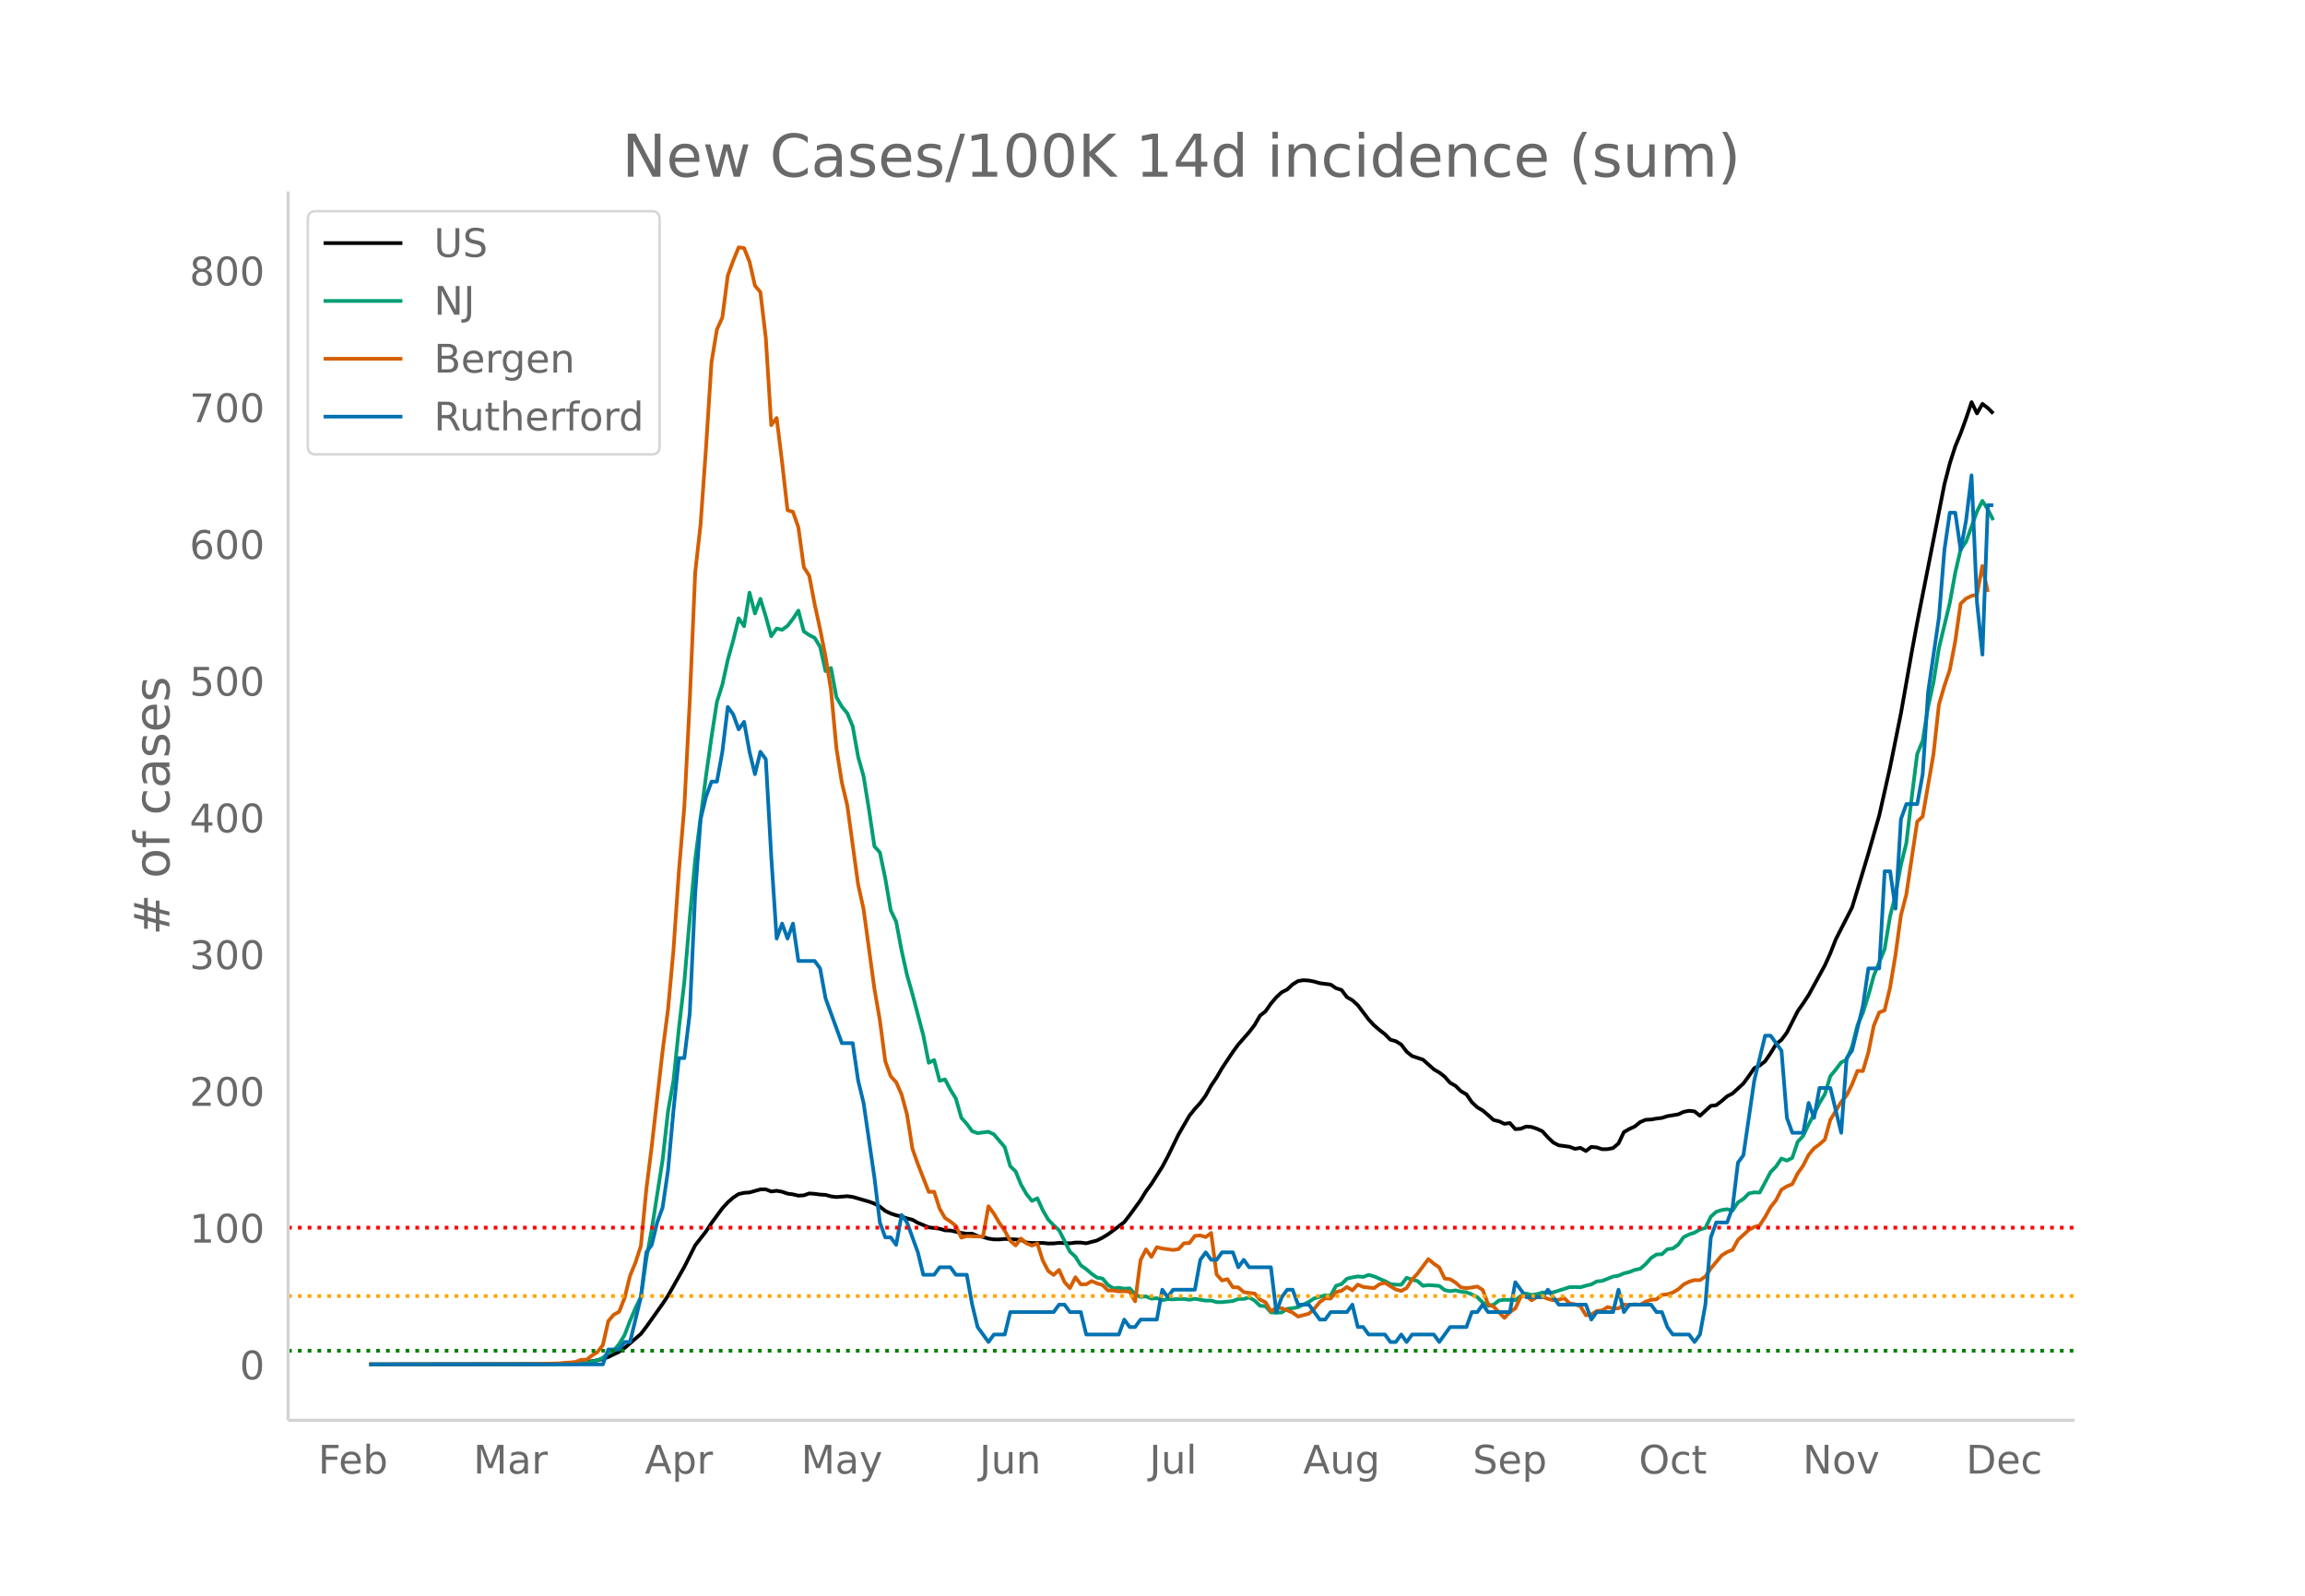 <svg height="864" viewBox="0 0 936 648" width="1248" xmlns="http://www.w3.org/2000/svg" xmlns:xlink="http://www.w3.org/1999/xlink"><defs><style>*{stroke-linecap:butt;stroke-linejoin:round}</style></defs><g id="figure_1"><path d="M0 648h936V0H0z" fill="#fff" id="patch_1"/><g id="axes_1"><path d="M117 576.72h725.4V77.76H117z" fill="none" id="patch_2"/><path clip-path="url(#p66bdff56e8)" d="M149.973 554.04l70.577-.107 8.822-.24 6.617-.45 4.41-.503 2.206-.371 2.206-.547 2.205-.78 4.411-2.144 2.206-1.518 6.616-5.729 2.206-2.873 6.617-9.334 2.205-3.32 6.617-11.679 4.41-8.766 4.412-5.658 2.205-3.375 4.411-5.99 2.206-2.406 2.205-1.945 2.206-1.447 2.206-.49 2.205-.154 4.411-1.231 2.206-.017 2.205.852 2.206-.277 2.205.39 2.206.76 2.205.3 2.206.532 2.205-.137 2.206-.771 2.205.16 2.206.303 2.206.12 2.205.615 2.206.27 4.41-.343 2.206.294 6.617 1.912 2.205.803 2.206 1.205 2.205 1.77 2.206 1.044 2.205.728 2.206.474 2.206.78 2.205.552 2.206 1.247 4.41 1.834 4.412.555 2.205.658 2.206.081 4.41.983 2.206.342 2.206-.04 2.205.945 2.206.375 2.206.686 2.205.31 2.206.026 2.205-.21 4.411.204 2.206.186 2.205 1.076 2.206.188 4.41-.026 2.206.22 2.206-.03 2.205-.222 4.412.183 2.205-.306 2.206.01 2.205.289 4.411-1.161 2.206-1.134 2.205-1.336 4.411-3.286 2.206-1.683 2.205-2.831 4.411-6.073 2.206-3.6 2.206-2.986 4.41-6.956 2.206-4.122 4.411-9.054 4.411-7.6 2.206-2.761 2.205-2.422 2.206-3.022 2.205-4.014 2.206-3.262 2.206-3.797 4.41-6.611 2.206-3.018 4.411-5.029 2.206-2.865 2.205-3.812 2.206-1.74 2.205-3.138 2.206-2.613 2.205-2.01 2.206-1.118 2.205-2.075 2.206-1.359 2.206-.347 2.205.144 2.206.438 2.205.634 4.411.562 2.206 1.47 2.205.706 2.206 2.912 2.205 1.283 2.206 1.998 4.41 5.804 2.206 2.372 2.206 1.91 2.206 1.687 2.205 2.245 2.206.602 2.205 1.361 2.206 2.908 2.205 1.765 4.411 1.46 4.411 3.935 2.206 1.283 2.205 1.705 2.206 2.477 2.205 1.246 2.206 2.17 2.206 1.268 2.205 3.188 2.206 2.075 2.205 1.304 2.206 1.856 2.205 2.003 2.206.514 2.205 1.039 2.206-.327 2.205 2.48 2.206-.15 2.205-.9 2.206.167 2.205.745 2.206 1.033 2.206 2.445 2.205 2.107 2.206 1.119 4.41.6 2.206.84 2.206-.396 2.205 1.272 2.206-1.674 2.205.225 2.206.72 2.205-.027 2.206-.437 2.205-1.86 2.206-4.626 2.206-1.26 2.205-1.022 2.206-1.778 2.205-.937 2.206-.114 2.205-.383 2.206-.26 2.205-.717 4.411-.73 2.206-1.021 2.205-.42 2.206.233 2.205 1.787 4.412-4.032 2.205-.273 2.206-1.694 2.205-1.909 2.206-1.144 4.41-4.047 2.206-3.01 2.206-3.213 2.205-1.082 2.206-1.742L719 427.67l2.206-3.66 2.205-1.753 2.206-2.983 4.411-8.697 2.206-3.15 2.205-3.365 6.617-12.09 2.205-4.904 2.206-5.626 6.616-12.963 4.411-14.542 2.206-7.346 4.411-15.45 4.411-19.627 4.411-21.881 4.411-25.011 2.206-11.942 11.027-56.001 2.206-8.544 2.206-6.862 2.205-5.337 2.206-6.062 2.205-6.564 2.206 4.555 2.205-3.87 2.206 1.707 2.205 2.199h0" fill="none" stroke="#000" stroke-linecap="round" stroke-width="1.5" id="line2d_1"/><path clip-path="url(#p66bdff56e8)" d="M149.973 554.04l77.193-.094 8.823-.219 2.205-.3 4.411-1.056 2.206-1 2.205-1.964 2.206-.925 2.205-2.713 2.206-3.657 2.205-5.783 2.206-5.17 2.205-4.49 2.206-15.429 2.205-12.06 4.412-28.213 2.205-19.818 2.206-12.323 2.205-21.25 2.206-18.88 2.205-25.988L282.305 349l4.41-34.066 2.206-15.598 2.206-14.342 2.205-6.977 2.206-10.077 2.205-7.903 2.206-8.983 2.206 3.226 2.205-13.63 2.206 8.46 2.205-5.952 2.206 7.22 2.205 7.978 2.206-3.126 2.205.5 2.206-1.594 2.205-2.857 2.206-3.339 2.205 8.465 2.206 1.476 2.205 1.15 2.206 3.65 2.206 9.829 2.205-1.263 2.206 11.872 2.205 3.826 2.206 2.663 2.205 5.34 2.206 12.378 2.205 7.858 2.206 13.635 2.205 14.873 2.206 2.426 2.205 10.603 2.206 12.929 2.205 4.607 2.206 11.69 2.206 9.947 2.205 7.778 4.411 16.754 2.206 11.141 2.205-1.125 2.206 8.44 2.205-.557 2.206 4.201 2.205 3.576 2.206 7.79 2.205 2.482 2.206 2.97 2.205.787 4.412-.562 2.205 1.075 4.411 5.176 2.206 7.703 2.205 2.169 2.206 5.395 2.205 3.82 2.206 2.757 2.205-1.075 2.206 4.87 2.205 3.782 2.206 2.332 2.205 1.963 4.412 8.74 2.205 2.02 2.206 3.507 2.205 1.569 2.206 1.9 2.205 1.538 2.206.363 2.205 2.607 2.206 1.369 2.205-.231 2.206.375 2.205-.125 2.206 2.45 2.205 1.038 2.206-.25 2.206.95 2.205-.206 2.206.825 2.205-.45 2.206.1 2.205-.15 2.206.019 2.205.294 2.206-.382 4.41.726 2.206-.02 2.206.645h2.206l4.41-.45 2.206-.838 2.206.013 2.205-.638 2.206 1.281 2.205 2.101 2.206.175 2.205 2.5 2.206.182 2.205-.162 2.206-1.426 2.205-.256 2.206-.438 4.411-2.175 2.206-1.407 4.41-1.238 2.206.119 2.206-4.001 2.205-.663 2.206-2.2 2.205-.526 2.206-.394 2.205.2 2.206-.825 2.205.613 4.412 1.913 2.205 1.194 2.206.244 2.205.05 2.206-2.826 2.205.75 2.206.57 2.205 1.925 2.206-.3 4.41.331 2.206 1.713 2.206.438 2.205-.32 2.206.538 2.206.207 2.205.887 2.206 1.113 2.205 2.182 2.206 1.326 2.205-.444 2.206-1.738 2.205-.232 2.206.007 2.205.15 2.206-1.738 2.205-.994 2.206.587 2.205-.331 2.206-.669 2.206.156 2.205-.237 6.617-2.082 2.205-.038 2.206.094 2.205-.663 2.206-.518 2.205-1.194 2.206-.238 4.41-1.738 2.206-.375 2.206-.932 2.206-.531 2.205-.875 2.206-.463 2.205-1.882 2.206-2.507 2.205-1.406 2.206-.125 2.205-2.026 2.206-.281 2.205-1.582 2.206-3.038 2.205-1.082 2.206-.744 2.205-1.269 2.206-.625 2.206-4.589 2.205-1.982 2.206-.712 2.205-.332 2.206.563 2.205-3.326 2.206-1.413 2.205-2.232 2.206-.437 2.205.08 4.411-8.314 2.206-2.244 2.205-3.264 2.206.85 2.206-1.125 2.205-6.533 2.206-2.363 2.205-4.67 2.206-4.12 2.205-4.551 2.206-3.62 2.205-7.29 2.206-2.682 2.205-2.926 2.206-1.1 2.205-5.251 2.206-8.765 2.205-5.002 2.206-6.977 2.206-8.083 4.41-10.79 2.206-13.317 2.206-8.746 2.205-12.135 2.206-8.884 2.205-18.692 2.206-17.474 2.205-5.32 2.206-13.742 2.205-10.071 2.206-13.88 4.411-18.33 2.206-12.222 2.205-9.521 2.206-3.113 4.41-12.248 2.206-4.363 2.206 3.444 2.205 4.37h0" fill="none" stroke="#009e73" stroke-linecap="round" stroke-width="1.5" id="line2d_2"/><path clip-path="url(#p66bdff56e8)" d="M149.973 554.04l63.96-.06 13.233-.357 2.206-.238 2.205-.12 2.206-.238 2.206-.834 2.205-.06 2.206-1.727 2.205-1.37 2.206-2.859 2.205-9.71 2.206-2.62 2.205-1.191 2.206-5.6 2.205-8.994 2.206-5.361 2.205-6.79 2.206-22.934 2.205-17.572 4.412-38.659 2.205-16.917 2.206-24.065 2.205-31.927 2.206-26.27 2.205-43.007 2.206-52.06 2.205-19.777 2.206-31.153 2.205-34.49 2.206-13.283 2.205-4.884 2.206-17.036 2.205-6.016 2.206-5.421 2.206.298 2.205 5.54 2.206 9.709 2.205 2.62 2.206 18.645 2.205 35.383 2.206-2.919 2.205 18.049 2.206 19.418 2.205.656 2.206 6.314 2.205 16.142 2.206 3.515 2.205 11.615 2.206 10.067 2.206 11.139 2.205 13.522 2.206 23.648 2.205 13.938 2.206 9.293 4.41 32.166 2.206 9.947 4.411 32.404 2.206 12.748 2.205 16.678 2.206 6.076 2.205 2.383 2.206 5.003 2.206 8.101 2.205 13.939 2.206 6.255 4.41 11.258 2.206-.06 2.206 6.85 2.205 3.812 2.206 1.43 2.205 1.787 2.206 4.765 2.205-.655 4.411.179 2.206-.06 2.206-12.21 2.205 2.977 2.206 3.753 2.205 3.217 2.206 4.05 2.205 1.906 2.206-2.8 2.205 1.967 2.206.893 2.205-.834 2.206 6.91 2.205 4.229 2.206 1.608 2.205-2.025 2.206 4.944 2.206 2.442 2.205-4.408 2.206 2.86h2.205l2.206-1.31 2.205.952 2.206.655 2.205 2.204h2.206l2.205.358 2.206-.06 2.205.179 2.206 3.931 2.205-16.738 2.206-4.348 2.206 3.038 2.205-3.932 2.206.536 4.41.596 2.206-.357 2.206-2.383 2.205-.06 2.206-2.918 2.205-.18 2.206.656 2.205-1.668 2.206 16.858 2.206 2.442 2.205-.536 2.206 3.276 2.205.06 2.206 1.906 2.205.357 2.206.238 2.205 2.502 2.206 1.013 2.205 3.693 2.206-1.43 2.205.179 2.206.834 2.205.953 2.206 1.608 4.411-1.191 2.206-2.025 2.205-2.68 2.206-1.55 2.205.12 2.206-2.621 2.205-.536 2.206-1.55 2.205 1.37 2.206-2.322 2.205.953 4.411.476 2.206-1.608 2.206-.536 4.41 2.68 2.206.596 2.206-1.191 2.205-3.455 2.206-2.383 4.41-5.897 2.206 1.847 2.206 1.548 2.205 4.528 2.206.238 2.205 1.37 2.206 1.966 2.206.297 2.205-.238 2.206-.417 2.205 1.37 2.206 5.838 2.205.953 4.411 4.586 2.206-2.323 2.205-1.548 2.206-4.706 2.205-.417 2.206 1.846 2.205-1.37 2.206-.119 2.206.894 2.205.595 2.206-.238 2.205-.655 2.206 2.144 2.205.358 2.206.834 2.205 3.633 2.206-.298 2.205-1.43 2.206-.238 2.205-1.37 2.206.596 2.205-.06 2.206-1.548 2.206.238 2.205-.357 2.206.238 2.205-1.31 2.206-.715 2.205-.239 2.206-1.787 2.205-.238 2.206-.715 2.205-1.31 2.206-1.966 2.205-1.132 2.206-.655 2.205.06 2.206-1.49 2.206-3.276 4.41-5.301 2.206-1.37 2.206-.894 2.205-4.05 4.411-4.05 2.206-1.192 2.205-.655 2.206-3.395 2.205-3.991 2.206-2.8 2.205-4.289 2.206-1.37 2.206-.893 2.205-4.349 2.206-3.157 2.205-4.348 2.206-2.68 2.205-1.609 2.206-1.966 2.205-7.982 4.411-7.267 2.206-2.62 2.205-4.468 2.206-5.54 2.205.06 2.206-7.446 2.206-10.9 2.205-5.421 2.206-.894 2.205-9.173 2.206-13.224 2.205-16.142 2.206-8.519 4.41-29.545 2.206-2.084 4.411-25.316 2.206-20.074 2.205-7.625 2.206-6.492 2.206-11.556 2.205-15.369 2.206-2.084 2.205-1.073 2.206-.476 2.205-11.675 2.206 10.543h0" fill="none" stroke="#d55e00" stroke-linecap="round" stroke-width="1.5" id="line2d_3"/><path clip-path="url(#p66bdff56e8)" d="M149.973 554.04h94.838l2.205-6.068h4.411l2.206-3.033h2.205l4.411-18.203 2.206-18.203 2.205-3.034 2.206-9.102 2.206-6.067 2.205-15.17 2.206-24.27 2.205-21.237h2.206l2.205-18.203 2.206-48.541 2.205-30.338 2.206-9.102 2.205-6.068h2.206l2.205-12.135 2.206-18.203 2.205 3.034 2.206 6.068 2.206-3.034 2.205 12.135 2.206 9.102 2.205-9.102 2.206 3.034 2.205 39.44 2.206 33.372 2.205-6.068 2.206 6.068 2.205-6.068 2.206 15.17h6.616l2.206 3.033 2.206 12.135 6.616 18.203h4.411l2.206 15.17 2.205 9.101 4.411 30.338 2.206 18.203 2.205 6.068h2.206l2.205 3.034 2.206-12.136 2.206 3.034 4.41 12.136 2.206 9.101h4.411l2.206-3.034h4.41l2.206 3.034h4.411l2.206 12.135 2.205 9.102 4.412 6.068 2.205-3.034h4.411l2.206-9.102h17.644l2.205-3.034h2.206l2.206 3.034h4.41l2.206 9.102h13.233l2.206-6.068 2.205 3.034h2.206l2.205-3.034h6.617l2.206-12.135 2.205 3.034 2.206-3.034h8.822l2.205-12.136 2.206-3.033 2.205 3.033h2.206l2.206-3.033h4.41l2.206 6.067 2.206-3.034 2.205 3.034h8.822l2.206 18.203 2.205-6.067 2.206-3.034h2.205l2.206 6.067h4.411l4.411 6.068h2.206l2.205-3.034h6.617l2.205-3.034 2.206 9.102h2.205l2.206 3.034h6.617l2.205 3.034h2.206l2.205-3.034 2.206 3.034 2.205-3.034h8.822l2.206 3.034 4.41-6.068h6.618l2.205-6.068h2.206l2.205-3.034 2.206 3.034h8.822l2.205-12.135 4.411 6.068h6.617l2.206-3.034 4.41 6.067h11.028l2.206 6.068 2.205-3.034h6.617l2.205-9.101 2.206 9.101 2.206-3.034h8.822l2.205 3.034h2.206l2.205 6.068 2.206 3.034h6.616l2.206 3.034 2.205-3.034 2.206-12.136 2.206-27.304 2.205-6.068h4.411l2.206-6.067 2.205-18.203 2.206-3.034 4.41-30.338 4.412-18.203H719l4.411 6.067 2.206 27.305 2.206 6.067h4.41l2.206-12.135 2.206 6.068 2.205-12.136h4.411l4.411 18.203 2.206-30.338 2.205-3.034 4.411-18.203 2.206-15.169h4.411l2.206-39.44h2.205l2.206 15.17 2.205-36.406 2.206-6.068h4.41l2.206-12.135 2.206-33.372 4.41-30.339 2.206-27.304 2.206-15.17h2.206l2.205 15.17 2.206-12.136 2.205-18.202 2.206 51.575 2.205 21.236 2.206-60.676h2.205" fill="none" stroke="#0072b2" stroke-linecap="round" stroke-width="1.5" id="line2d_4"/><path clip-path="url(#p66bdff56e8)" d="M117 548.487h725.4" fill="none" stroke="green" stroke-dasharray="1.5,2.475" stroke-width="1.5" id="line2d_5"/><path clip-path="url(#p66bdff56e8)" d="M117 526.276h725.4" fill="none" stroke="orange" stroke-dasharray="1.5,2.475" stroke-width="1.5" id="line2d_6"/><path clip-path="url(#p66bdff56e8)" d="M117 498.512h725.4" fill="none" stroke="red" stroke-dasharray="1.5,2.475" stroke-width="1.5" id="line2d_7"/><path d="M117 576.72V77.76" fill="none" stroke="#d3d3d3" stroke-linecap="square" stroke-width="1.25" id="patch_3"/><path d="M117 576.72h725.4" fill="none" stroke="#d3d3d3" stroke-linecap="square" stroke-width="1.25" id="patch_4"/><g id="matplotlib.axis_1"><g id="xtick_1"><g transform="matrix(.16 0 0 -.16 129.194 598.378)" fill="#696969" id="text_1"><defs><path d="M9.813 72.906h41.89v-8.312H19.672V43.109h28.906v-8.297H19.672V0h-9.86z" id="DejaVuSans-70"/><path d="M56.203 29.594v-4.39H14.891q.593-9.282 5.593-14.142 5-4.859 13.938-4.859 5.172 0 10.031 1.266 4.86 1.265 9.656 3.812v-8.5Q49.266.734 44.187-.344 39.11-1.422 33.892-1.422q-13.094 0-20.735 7.61-7.64 7.625-7.64 20.625 0 13.421 7.25 21.296Q20.016 56 32.328 56q11.031 0 17.453-7.11 6.422-7.093 6.422-19.296zm-8.984 2.64q-.094 7.36-4.125 11.75-4.032 4.407-10.672 4.407-7.516 0-12.031-4.25-4.516-4.25-5.203-11.97z" id="DejaVuSans-101"/><path d="M48.688 27.297q0 9.906-4.079 15.547-4.078 5.64-11.203 5.64-7.14 0-11.218-5.64-4.079-5.64-4.079-15.547 0-9.906 4.078-15.547 4.079-5.64 11.22-5.64 7.124 0 11.202 5.64t4.078 15.547zM18.108 46.39q2.844 4.875 7.157 7.234Q29.594 56 35.594 56q9.968 0 16.187-7.906 6.235-7.907 6.235-20.797T51.78 6.484q-6.218-7.906-16.187-7.906-6 0-10.328 2.375-4.313 2.375-7.157 7.25V0H9.08v75.984h9.03z" id="DejaVuSans-98"/></defs><use xlink:href="#DejaVuSans-70"/><use x="52.02" xlink:href="#DejaVuSans-101"/><use x="113.543" xlink:href="#DejaVuSans-98"/></g></g><g id="xtick_2"><g transform="matrix(.16 0 0 -.16 192.223 598.378)" fill="#696969" id="text_2"><defs><path d="M9.813 72.906h14.703l18.593-49.61 18.703 49.61h14.704V0H66.89v64.016l-18.797-50h-9.907l-18.796 50V0H9.813z" id="DejaVuSans-77"/><path d="M34.281 27.484q-10.89 0-15.093-2.484-4.204-2.484-4.204-8.5 0-4.781 3.157-7.594 3.156-2.797 8.562-2.797 7.485 0 12 5.297 4.516 5.297 4.516 14.078v2zm17.922 3.72V0H43.22v8.297Q40.14 3.328 35.547.953q-4.594-2.375-11.234-2.375-8.391 0-13.36 4.719Q6 8.016 6 15.922q0 9.219 6.172 13.906 6.187 4.688 18.437 4.688h12.61v.89q0 6.203-4.078 9.594-4.078 3.39-11.453 3.39-4.688 0-9.141-1.124-4.438-1.125-8.531-3.375v8.312q4.921 1.906 9.562 2.844 4.64.953 9.031.953 11.875 0 17.735-6.156 5.86-6.14 5.86-18.64z" id="DejaVuSans-97"/><path d="M41.11 46.297q-1.516.875-3.297 1.281Q36.03 48 33.89 48q-7.625 0-11.703-4.953-4.079-4.953-4.079-14.234V0H9.08v54.688h9.03v-8.5q2.844 4.984 7.375 7.39Q30.031 56 36.531 56q.922 0 2.047-.125 1.125-.11 2.484-.36z" id="DejaVuSans-114"/></defs><use xlink:href="#DejaVuSans-77"/><use x="86.279" xlink:href="#DejaVuSans-97"/><use x="147.559" xlink:href="#DejaVuSans-114"/></g></g><g id="xtick_3"><g transform="matrix(.16 0 0 -.16 261.848 598.378)" fill="#696969" id="text_3"><defs><path d="M34.188 63.188L20.797 26.906h26.812zm-5.579 9.718h11.188L67.578 0h-10.25l-6.64 18.703h-32.86L11.188 0H.78z" id="DejaVuSans-65"/><path d="M18.11 8.203v-29H9.077v75.484h9.031v-8.296q2.844 4.875 7.157 7.234Q29.594 56 35.594 56q9.968 0 16.187-7.906 6.235-7.907 6.235-20.797T51.78 6.484q-6.218-7.906-16.187-7.906-6 0-10.328 2.375-4.313 2.375-7.157 7.25zm30.578 19.094q0 9.906-4.079 15.547-4.078 5.64-11.203 5.64-7.14 0-11.218-5.64-4.079-5.64-4.079-15.547 0-9.906 4.078-15.547 4.079-5.64 11.22-5.64 7.124 0 11.202 5.64t4.078 15.547z" id="DejaVuSans-112"/></defs><use xlink:href="#DejaVuSans-65"/><use x="68.408" xlink:href="#DejaVuSans-112"/><use x="131.885" xlink:href="#DejaVuSans-114"/></g></g><g id="xtick_4"><g transform="matrix(.16 0 0 -.16 325.314 598.378)" fill="#696969" id="text_4"><defs><path d="M32.172-5.078q-3.797-9.766-7.422-12.735-3.61-2.984-9.656-2.984H7.906v7.516h5.282q3.703 0 5.75 1.765Q21-9.766 23.483-3.219l1.61 4.094-22.11 53.813H12.5l17.094-42.766 17.093 42.766h9.516z" id="DejaVuSans-121"/></defs><use xlink:href="#DejaVuSans-77"/><use x="86.279" xlink:href="#DejaVuSans-97"/><use x="147.559" xlink:href="#DejaVuSans-121"/></g></g><g id="xtick_5"><g transform="matrix(.16 0 0 -.16 397.726 598.378)" fill="#696969" id="text_5"><defs><path d="M9.813 72.906h9.859V5.078q0-13.187-5-19.14-5-5.954-16.094-5.954h-3.75v8.297h3.078q6.531 0 9.219 3.672Q9.813-4.39 9.813 5.078z" id="DejaVuSans-74"/><path d="M8.5 21.578v33.11h8.984V21.922q0-7.766 3.016-11.656 3.031-3.875 9.094-3.875 7.265 0 11.484 4.64 4.234 4.64 4.234 12.656v31h8.985V0h-8.984v8.406Q42.047 3.422 37.718 1q-4.313-2.422-10.032-2.422-9.421 0-14.312 5.86Q8.5 10.296 8.5 21.578zM31.11 56z" id="DejaVuSans-117"/><path d="M54.89 33.016V0h-8.984v32.719q0 7.765-3.031 11.61-3.031 3.858-9.078 3.858-7.281 0-11.484-4.64-4.204-4.625-4.204-12.64V0H9.08v54.688h9.03v-8.5q3.235 4.937 7.594 7.374Q30.078 56 35.797 56q9.422 0 14.25-5.828 4.844-5.828 4.844-17.156z" id="DejaVuSans-110"/></defs><use xlink:href="#DejaVuSans-74"/><use x="29.492" xlink:href="#DejaVuSans-117"/><use x="92.871" xlink:href="#DejaVuSans-110"/></g></g><g id="xtick_6"><g transform="matrix(.16 0 0 -.16 466.74 598.378)" fill="#696969" id="text_6"><defs><path d="M9.422 75.984h8.984V0H9.422z" id="DejaVuSans-108"/></defs><use xlink:href="#DejaVuSans-74"/><use x="29.492" xlink:href="#DejaVuSans-117"/><use x="92.871" xlink:href="#DejaVuSans-108"/></g></g><g id="xtick_7"><g transform="matrix(.16 0 0 -.16 529.142 598.378)" fill="#696969" id="text_7"><defs><path d="M45.406 27.984q0 9.766-4.031 15.125-4.016 5.375-11.297 5.375-7.219 0-11.25-5.375-4.031-5.359-4.031-15.125 0-9.718 4.031-15.093t11.25-5.375q7.281 0 11.297 5.375 4.031 5.375 4.031 15.093zm8.985-21.203q0-13.953-6.203-20.765Q42-20.797 29.203-20.797q-4.734 0-8.937.703-4.203.703-8.157 2.172v8.735q3.954-2.141 7.813-3.157 3.86-1.031 7.86-1.031 8.843 0 13.234 4.61 4.39 4.609 4.39 13.937v4.453q-2.781-4.844-7.125-7.234Q33.938 0 27.875 0 17.828 0 11.672 7.656q-6.156 7.672-6.156 20.328 0 12.688 6.156 20.344Q17.828 56 27.875 56q6.063 0 10.406-2.39 4.344-2.391 7.125-7.22v8.297h8.985z" id="DejaVuSans-103"/></defs><use xlink:href="#DejaVuSans-65"/><use x="68.408" xlink:href="#DejaVuSans-117"/><use x="131.787" xlink:href="#DejaVuSans-103"/></g></g><g id="xtick_8"><g transform="matrix(.16 0 0 -.16 598.055 598.378)" fill="#696969" id="text_8"><defs><path d="M53.516 70.516V60.89q-5.61 2.687-10.594 4-4.984 1.328-9.625 1.328-8.047 0-12.422-3.125t-4.375-8.89q0-4.845 2.906-7.313 2.907-2.453 11.016-3.97l5.953-1.218q11.031-2.11 16.281-7.406 5.25-5.297 5.25-14.172 0-10.61-7.11-16.078-7.093-5.469-20.812-5.469-5.172 0-11.015 1.172Q13.14.922 6.89 3.219v10.156q6-3.36 11.765-5.078 5.766-1.703 11.328-1.703 8.438 0 13.032 3.312 4.593 3.328 4.593 9.485 0 5.359-3.297 8.39-3.296 3.032-10.812 4.547L27.484 33.5q-11.03 2.188-15.968 6.875-4.922 4.688-4.922 13.047 0 9.672 6.812 15.234 6.813 5.563 18.766 5.563 5.14 0 10.453-.938 5.328-.922 10.89-2.765z" id="DejaVuSans-83"/></defs><use xlink:href="#DejaVuSans-83"/><use x="63.477" xlink:href="#DejaVuSans-101"/><use x="125" xlink:href="#DejaVuSans-112"/></g></g><g id="xtick_9"><g transform="matrix(.16 0 0 -.16 665.468 598.378)" fill="#696969" id="text_9"><defs><path d="M39.406 66.219q-10.75 0-17.078-8.016-6.312-8-6.312-21.828 0-13.766 6.312-21.781 6.328-8 17.078-8 10.735 0 17.016 8 6.281 8.015 6.281 21.781 0 13.828-6.281 21.828-6.281 8.016-17.016 8.016zm0 8q15.328 0 24.5-10.281 9.188-10.282 9.188-27.563 0-17.234-9.188-27.516-9.172-10.28-24.5-10.28-15.375 0-24.593 10.25-9.204 10.265-9.204 27.546t9.204 27.563q9.218 10.28 24.593 10.28z" id="DejaVuSans-79"/><path d="M48.781 52.594v-8.407q-3.812 2.11-7.64 3.157-3.828 1.047-7.735 1.047-8.75 0-13.593-5.547-4.829-5.532-4.829-15.547 0-10.016 4.829-15.563 4.843-5.53 13.593-5.53 3.907 0 7.735 1.046 3.828 1.047 7.64 3.156V2.094Q45.016.344 40.984-.531q-4.015-.89-8.562-.89-12.36 0-19.64 7.765-7.266 7.765-7.266 20.953 0 13.375 7.343 21.031Q20.22 56 33.016 56q4.14 0 8.093-.86 3.953-.843 7.672-2.546z" id="DejaVuSans-99"/><path d="M18.313 70.219V54.688h18.5v-6.985h-18.5V18.016q0-6.688 1.828-8.594 1.828-1.906 7.453-1.906h9.218V0h-9.218q-10.407 0-14.36 3.875-3.953 3.89-3.953 14.14v29.688H2.687v6.984h6.594V70.22z" id="DejaVuSans-116"/></defs><use xlink:href="#DejaVuSans-79"/><use x="78.711" xlink:href="#DejaVuSans-99"/><use x="133.691" xlink:href="#DejaVuSans-116"/></g></g><g id="xtick_10"><g transform="matrix(.16 0 0 -.16 732.057 598.378)" fill="#696969" id="text_10"><defs><path d="M9.813 72.906h13.28l32.329-60.984v60.984h9.562V0h-13.28L19.39 60.984V0H9.813z" id="DejaVuSans-78"/><path d="M30.61 48.39q-7.22 0-11.422-5.64-4.204-5.64-4.204-15.453 0-9.813 4.172-15.453 4.188-5.64 11.453-5.64 7.188 0 11.375 5.655 4.203 5.672 4.203 15.438 0 9.719-4.203 15.406-4.187 5.688-11.375 5.688zm0 7.61q11.718 0 18.406-7.625 6.703-7.61 6.703-21.078 0-13.422-6.703-21.078-6.688-7.64-18.407-7.64-11.765 0-18.437 7.64-6.656 7.656-6.656 21.078 0 13.469 6.656 21.078Q18.844 56 30.609 56z" id="DejaVuSans-111"/><path d="M2.984 54.688H12.5L29.594 8.797l17.093 45.89h9.516L35.687 0H23.485z" id="DejaVuSans-118"/></defs><use xlink:href="#DejaVuSans-78"/><use x="74.805" xlink:href="#DejaVuSans-111"/><use x="135.986" xlink:href="#DejaVuSans-118"/></g></g><g id="xtick_11"><g transform="matrix(.16 0 0 -.16 798.357 598.378)" fill="#696969" id="text_11"><defs><path d="M19.672 64.797V8.109h11.922q15.093 0 22.093 6.829 7 6.843 7 21.593 0 14.64-7 21.453-7 6.813-22.093 6.813zm-9.86 8.11h20.266q21.188 0 31.094-8.813 9.922-8.813 9.922-27.563 0-18.86-9.969-27.703Q51.172 0 30.078 0H9.813z" id="DejaVuSans-68"/></defs><use xlink:href="#DejaVuSans-68"/><use x="77.002" xlink:href="#DejaVuSans-101"/><use x="138.525" xlink:href="#DejaVuSans-99"/></g></g></g><g id="matplotlib.axis_2"><g id="ytick_1"><g transform="matrix(.16 0 0 -.16 97.32 560.119)" fill="#696969" id="text_12"><defs><path d="M31.781 66.406q-7.61 0-11.453-7.5Q16.5 51.422 16.5 36.375q0-14.984 3.828-22.484 3.844-7.5 11.453-7.5 7.672 0 11.5 7.5 3.844 7.5 3.844 22.484 0 15.047-3.844 22.531-3.828 7.5-11.5 7.5zm0 7.813q12.266 0 18.735-9.703 6.468-9.688 6.468-28.141 0-18.406-6.468-28.11-6.47-9.687-18.735-9.687-12.25 0-18.718 9.688-6.47 9.703-6.47 28.109 0 18.453 6.47 28.14Q19.53 74.22 31.78 74.22z" id="DejaVuSans-48"/></defs><use xlink:href="#DejaVuSans-48"/></g></g><g id="ytick_2"><g transform="matrix(.16 0 0 -.16 76.96 504.59)" fill="#696969" id="text_13"><defs><path d="M12.406 8.297h16.11v55.625l-17.532-3.516v8.985l17.438 3.515h9.86V8.296H54.39V0H12.406z" id="DejaVuSans-49"/></defs><use xlink:href="#DejaVuSans-49"/><use x="63.623" xlink:href="#DejaVuSans-48"/><use x="127.246" xlink:href="#DejaVuSans-48"/></g></g><g id="ytick_3"><g transform="matrix(.16 0 0 -.16 76.96 449.062)" fill="#696969" id="text_14"><defs><path d="M19.188 8.297h34.421V0H7.33v8.297q5.609 5.812 15.296 15.594 9.703 9.797 12.188 12.64 4.734 5.313 6.609 9 1.89 3.688 1.89 7.25 0 5.813-4.078 9.469-4.078 3.672-10.625 3.672-4.64 0-9.797-1.61-5.14-1.609-11-4.89v9.969Q13.767 71.78 18.938 73q5.188 1.219 9.485 1.219 11.328 0 18.062-5.672 6.735-5.656 6.735-15.125 0-4.5-1.688-8.531-1.672-4.016-6.125-9.485-1.218-1.422-7.765-8.187-6.532-6.766-18.453-18.922z" id="DejaVuSans-50"/></defs><use xlink:href="#DejaVuSans-50"/><use x="63.623" xlink:href="#DejaVuSans-48"/><use x="127.246" xlink:href="#DejaVuSans-48"/></g></g><g id="ytick_4"><g transform="matrix(.16 0 0 -.16 76.96 393.534)" fill="#696969" id="text_15"><defs><path d="M40.578 39.313Q47.656 37.797 51.625 33q3.984-4.781 3.984-11.813 0-10.78-7.422-16.703-7.421-5.906-21.093-5.906-4.578 0-9.438.906-4.86.907-10.031 2.72v9.515q4.094-2.39 8.969-3.61 4.89-1.218 10.218-1.218 9.266 0 14.125 3.656 4.86 3.656 4.86 10.64 0 6.454-4.516 10.079-4.515 3.64-12.562 3.64h-8.5v8.11h8.89q7.266 0 11.125 2.906 3.86 2.906 3.86 8.375 0 5.61-3.985 8.61-3.968 3.015-11.39 3.015-4.063 0-8.703-.89-4.641-.876-10.203-2.72v8.782q5.624 1.562 10.53 2.344 4.907.78 9.25.78 11.235 0 17.766-5.109 6.547-5.093 6.547-13.78 0-6.063-3.468-10.235-3.47-4.172-9.86-5.782z" id="DejaVuSans-51"/></defs><use xlink:href="#DejaVuSans-51"/><use x="63.623" xlink:href="#DejaVuSans-48"/><use x="127.246" xlink:href="#DejaVuSans-48"/></g></g><g id="ytick_5"><g transform="matrix(.16 0 0 -.16 76.96 338.006)" fill="#696969" id="text_16"><defs><path d="M37.797 64.313L12.89 25.39h24.906zm-2.594 8.593H47.61V25.391h10.407v-8.203H47.609V0h-9.812v17.188H4.89v9.515z" id="DejaVuSans-52"/></defs><use xlink:href="#DejaVuSans-52"/><use x="63.623" xlink:href="#DejaVuSans-48"/><use x="127.246" xlink:href="#DejaVuSans-48"/></g></g><g id="ytick_6"><g transform="matrix(.16 0 0 -.16 76.96 282.478)" fill="#696969" id="text_17"><defs><path d="M10.797 72.906h38.719v-8.312H19.828v-17.86q2.14.735 4.281 1.094 2.157.36 4.313.36 12.203 0 19.328-6.688 7.14-6.688 7.14-18.11 0-11.765-7.328-18.296-7.328-6.516-20.656-6.516-4.593 0-9.36.781-4.75.782-9.827 2.344v9.922q4.39-2.39 9.078-3.563 4.687-1.171 9.906-1.171 8.453 0 13.375 4.437 4.938 4.438 4.938 12.063 0 7.609-4.938 12.047-4.922 4.453-13.375 4.453-3.953 0-7.89-.875-3.922-.875-8.016-2.735z" id="DejaVuSans-53"/></defs><use xlink:href="#DejaVuSans-53"/><use x="63.623" xlink:href="#DejaVuSans-48"/><use x="127.246" xlink:href="#DejaVuSans-48"/></g></g><g id="ytick_7"><g transform="matrix(.16 0 0 -.16 76.96 226.95)" fill="#696969" id="text_18"><defs><path d="M33.016 40.375q-6.641 0-10.532-4.547-3.875-4.531-3.875-12.437 0-7.86 3.875-12.438 3.891-4.562 10.532-4.562 6.64 0 10.515 4.562 3.875 4.578 3.875 12.438 0 7.906-3.875 12.437-3.875 4.547-10.515 4.547zm19.578 30.922v-8.984q-3.719 1.75-7.5 2.671-3.782.938-7.5.938-9.766 0-14.922-6.594-5.14-6.594-5.875-19.922 2.875 4.25 7.219 6.516 4.359 2.266 9.578 2.266 10.984 0 17.36-6.672 6.374-6.657 6.374-18.125 0-11.235-6.64-18.032-6.641-6.78-17.672-6.78-12.657 0-19.344 9.687-6.688 9.703-6.688 28.109 0 17.281 8.204 27.563 8.203 10.28 22.015 10.28 3.719 0 7.5-.734t7.89-2.187z" id="DejaVuSans-54"/></defs><use xlink:href="#DejaVuSans-54"/><use x="63.623" xlink:href="#DejaVuSans-48"/><use x="127.246" xlink:href="#DejaVuSans-48"/></g></g><g id="ytick_8"><g transform="matrix(.16 0 0 -.16 76.96 171.422)" fill="#696969" id="text_19"><defs><path d="M8.203 72.906h46.875v-4.203L28.61 0H18.312L43.22 64.594H8.203z" id="DejaVuSans-55"/></defs><use xlink:href="#DejaVuSans-55"/><use x="63.623" xlink:href="#DejaVuSans-48"/><use x="127.246" xlink:href="#DejaVuSans-48"/></g></g><g id="ytick_9"><g transform="matrix(.16 0 0 -.16 76.96 115.894)" fill="#696969" id="text_20"><defs><path d="M31.781 34.625q-7.031 0-11.062-3.766-4.016-3.765-4.016-10.343 0-6.594 4.016-10.36Q24.75 6.391 31.78 6.391q7.032 0 11.078 3.78 4.063 3.798 4.063 10.345 0 6.578-4.031 10.343-4.016 3.766-11.11 3.766zm-9.86 4.188q-6.343 1.562-9.89 5.906Q8.5 49.079 8.5 55.329q0 8.733 6.219 13.812 6.234 5.078 17.062 5.078 10.89 0 17.094-5.078 6.203-5.079 6.203-13.813 0-6.25-3.547-10.61-3.531-4.343-9.828-5.906 7.125-1.656 11.094-6.5 3.984-4.828 3.984-11.796 0-10.61-6.468-16.282-6.47-5.656-18.532-5.656-12.047 0-18.531 5.656-6.469 5.672-6.469 16.282 0 6.968 4 11.797 4.016 4.843 11.14 6.5zM18.314 54.39q0-5.657 3.53-8.828 3.548-3.172 9.938-3.172 6.36 0 9.938 3.172 3.593 3.171 3.593 8.828 0 5.672-3.593 8.843-3.578 3.172-9.938 3.172-6.39 0-9.937-3.172-3.532-3.172-3.532-8.843z" id="DejaVuSans-56"/></defs><use xlink:href="#DejaVuSans-56"/><use x="63.623" xlink:href="#DejaVuSans-48"/><use x="127.246" xlink:href="#DejaVuSans-48"/></g></g><g transform="matrix(0 -.2 -.2 0 68.8 379.813)" fill="#696969" id="text_21"><defs><path d="M51.125 44H36.922l-4.11-16.313h14.313zm-7.328 27.781l-5.078-20.265h14.265L58.11 71.78h7.813L60.89 51.516h15.234V44h-17.14l-4-16.313h15.53V20.22H53.079L48 0h-7.813l5.032 20.219H30.906L25.875 0h-7.86l5.079 20.219H7.719v7.468h17.187L29 44H13.281v7.516h17.625l4.985 20.265z" id="DejaVuSans-35"/><path d="M37.11 75.984V68.5h-8.594q-4.828 0-6.72-1.953-1.874-1.953-1.874-7.031v-4.828h14.797v-6.985H19.922V0H10.89v47.703H2.297v6.984h8.594V58.5q0 9.125 4.25 13.297 4.25 4.187 13.468 4.187z" id="DejaVuSans-102"/><path d="M44.281 53.078v-8.5q-3.797 1.953-7.906 2.922-4.094.984-8.5.984-6.688 0-10.031-2.047-3.344-2.046-3.344-6.156 0-3.125 2.39-4.906 2.391-1.781 9.626-3.39l3.078-.688q9.562-2.047 13.593-5.781 4.032-3.735 4.032-10.422 0-7.625-6.032-12.078-6.03-4.438-16.578-4.438-4.39 0-9.156.86Q10.688.296 5.422 2v9.281q4.984-2.594 9.812-3.89 4.829-1.282 9.579-1.282 6.343 0 9.75 2.172 3.421 2.172 3.421 6.125 0 3.656-2.468 5.61-2.453 1.953-10.813 3.765l-3.125.735q-8.344 1.75-12.062 5.39-3.704 3.64-3.704 9.985 0 7.718 5.47 11.906Q16.75 56 26.811 56q4.97 0 9.36-.734 4.406-.72 8.11-2.188z" id="DejaVuSans-115"/></defs><use xlink:href="#DejaVuSans-35"/><use x="83.789" xlink:href="#DejaVuSans-32"/><use x="115.576" xlink:href="#DejaVuSans-111"/><use x="176.758" xlink:href="#DejaVuSans-102"/><use x="211.963" xlink:href="#DejaVuSans-32"/><use x="243.75" xlink:href="#DejaVuSans-99"/><use x="298.73" xlink:href="#DejaVuSans-97"/><use x="360.01" xlink:href="#DejaVuSans-115"/><use x="412.109" xlink:href="#DejaVuSans-101"/><use x="473.633" xlink:href="#DejaVuSans-115"/></g></g><g transform="matrix(.24 0 0 -.24 252.577 71.76)" fill="#696969" id="text_22"><defs><path d="M4.203 54.688h8.985l11.234-42.672 11.172 42.672h10.593l11.235-42.672 11.187 42.672h8.985L63.28 0H52.688L40.922 44.828 29.109 0H18.5z" id="DejaVuSans-119"/><path d="M64.406 67.281v-10.39q-4.984 4.64-10.625 6.922-5.64 2.296-11.984 2.296-12.5 0-19.14-7.64-6.641-7.64-6.641-22.094 0-14.406 6.64-22.047 6.64-7.64 19.14-7.64 6.345 0 11.985 2.296 5.64 2.297 10.625 6.938V5.609Q59.234 2.094 53.437.33q-5.78-1.75-12.218-1.75-16.563 0-26.094 10.124-9.516 10.14-9.516 27.672 0 17.578 9.516 27.703 9.531 10.14 26.094 10.14 6.531 0 12.312-1.734 5.797-1.734 10.875-5.203z" id="DejaVuSans-67"/><path d="M25.39 72.906h8.297L8.297-9.28H0z" id="DejaVuSans-47"/><path d="M9.813 72.906h9.859V42.094L52.39 72.906h12.703L28.906 38.922 67.672 0H54.688L19.672 35.11V0h-9.86z" id="DejaVuSans-75"/><path d="M45.406 46.39v29.594h8.985V0h-8.985v8.203Q42.578 3.328 38.25.953q-4.313-2.375-10.375-2.375-9.906 0-16.14 7.906-6.22 7.922-6.22 20.813 0 12.89 6.22 20.797Q17.968 56 27.874 56q6.063 0 10.375-2.375 4.328-2.36 7.156-7.234zm-30.61-19.093q0-9.906 4.079-15.547 4.078-5.64 11.203-5.64 7.125 0 11.219 5.64 4.11 5.64 4.11 15.547 0 9.906-4.11 15.547-4.094 5.64-11.219 5.64-7.125 0-11.203-5.64-4.078-5.64-4.078-15.547z" id="DejaVuSans-100"/><path d="M9.422 54.688h8.984V0H9.422zm0 21.296h8.984v-11.39H9.422z" id="DejaVuSans-105"/><path d="M31 75.875q-6.531-11.219-9.719-22.219-3.172-10.984-3.172-22.265 0-11.266 3.203-22.328Q24.517-2 31-13.188h-7.813Q15.875-1.704 12.235 9.375q-3.64 11.078-3.64 22.016 0 10.89 3.61 21.922 3.624 11.046 10.983 22.562z" id="DejaVuSans-40"/><path d="M52 44.188q3.375 6.062 8.063 8.937Q64.75 56 71.093 56q8.548 0 13.188-5.984 4.64-5.97 4.64-17V0h-9.03v32.719q0 7.86-2.797 11.656-2.781 3.813-8.485 3.813-6.984 0-11.046-4.641-4.047-4.625-4.047-12.64V0h-9.032v32.719q0 7.906-2.78 11.687-2.782 3.782-8.595 3.782-6.89 0-10.953-4.657-4.047-4.656-4.047-12.625V0H9.08v54.688h9.03v-8.5q3.078 5.03 7.375 7.421Q29.781 56 35.687 56q5.97 0 10.141-3.031Q50 49.953 52 44.187z" id="DejaVuSans-109"/><path d="M8.016 75.875h7.812q7.313-11.516 10.953-22.563 3.64-11.03 3.64-21.921 0-10.938-3.64-22.016-3.64-11.078-10.953-22.563H8.016Q14.5-2 17.703 9.063q3.203 11.063 3.203 22.329 0 11.28-3.203 22.265-3.203 11-9.687 22.219z" id="DejaVuSans-41"/></defs><use xlink:href="#DejaVuSans-78"/><use x="74.805" xlink:href="#DejaVuSans-101"/><use x="136.328" xlink:href="#DejaVuSans-119"/><use x="218.115" xlink:href="#DejaVuSans-32"/><use x="249.902" xlink:href="#DejaVuSans-67"/><use x="319.727" xlink:href="#DejaVuSans-97"/><use x="381.006" xlink:href="#DejaVuSans-115"/><use x="433.105" xlink:href="#DejaVuSans-101"/><use x="494.629" xlink:href="#DejaVuSans-115"/><use x="546.729" xlink:href="#DejaVuSans-47"/><use x="580.42" xlink:href="#DejaVuSans-49"/><use x="644.043" xlink:href="#DejaVuSans-48"/><use x="707.666" xlink:href="#DejaVuSans-48"/><use x="771.289" xlink:href="#DejaVuSans-75"/><use x="836.865" xlink:href="#DejaVuSans-32"/><use x="868.652" xlink:href="#DejaVuSans-49"/><use x="932.275" xlink:href="#DejaVuSans-52"/><use x="995.898" xlink:href="#DejaVuSans-100"/><use x="1059.375" xlink:href="#DejaVuSans-32"/><use x="1091.162" xlink:href="#DejaVuSans-105"/><use x="1118.945" xlink:href="#DejaVuSans-110"/><use x="1182.324" xlink:href="#DejaVuSans-99"/><use x="1237.305" xlink:href="#DejaVuSans-105"/><use x="1265.088" xlink:href="#DejaVuSans-100"/><use x="1328.564" xlink:href="#DejaVuSans-101"/><use x="1390.088" xlink:href="#DejaVuSans-110"/><use x="1453.467" xlink:href="#DejaVuSans-99"/><use x="1508.447" xlink:href="#DejaVuSans-101"/><use x="1569.971" xlink:href="#DejaVuSans-32"/><use x="1601.758" xlink:href="#DejaVuSans-40"/><use x="1640.771" xlink:href="#DejaVuSans-115"/><use x="1692.871" xlink:href="#DejaVuSans-117"/><use x="1756.25" xlink:href="#DejaVuSans-109"/><use x="1853.662" xlink:href="#DejaVuSans-41"/></g><g id="legend_1"><path d="M128.2 184.5h136.45q3.2 0 3.2-3.2V88.96q0-3.2-3.2-3.2H128.2q-3.2 0-3.2 3.2v92.34q0 3.2 3.2 3.2z" fill="none" opacity=".8" stroke="#ccc" id="patch_5"/><path d="M131.4 98.718h32" fill="none" stroke="#000" stroke-linecap="round" stroke-width="1.5" id="line2d_8"/><g transform="matrix(.16 0 0 -.16 176.2 104.317)" fill="#696969" id="text_23"><defs><path d="M8.688 72.906h9.921V28.61q0-11.718 4.235-16.875 4.25-5.14 13.781-5.14 9.469 0 13.719 5.14 4.25 5.157 4.25 16.875v44.297H64.5V27.391q0-14.25-7.063-21.532-7.046-7.28-20.812-7.28-13.828 0-20.89 7.28-7.047 7.282-7.047 21.532z" id="DejaVuSans-85"/></defs><use xlink:href="#DejaVuSans-85"/><use x="73.193" xlink:href="#DejaVuSans-83"/></g><path d="M131.4 122.203h32" fill="none" stroke="#009e73" stroke-linecap="round" stroke-width="1.5" id="line2d_10"/><g transform="matrix(.16 0 0 -.16 176.2 127.802)" fill="#696969" id="text_24"><use xlink:href="#DejaVuSans-78"/><use x="74.805" xlink:href="#DejaVuSans-74"/></g><path d="M131.4 145.688h32" fill="none" stroke="#d55e00" stroke-linecap="round" stroke-width="1.5" id="line2d_12"/><g transform="matrix(.16 0 0 -.16 176.2 151.287)" fill="#696969" id="text_25"><defs><path d="M19.672 34.813V8.108H35.5q7.953 0 11.781 3.297 3.844 3.297 3.844 10.078 0 6.844-3.844 10.078-3.828 3.25-11.781 3.25zm0 29.984V42.828h14.61q7.218 0 10.75 2.703 3.546 2.719 3.546 8.282 0 5.515-3.547 8.25-3.531 2.734-10.75 2.734zm-9.86 8.11h25.204q11.28 0 17.375-4.688Q58.5 63.53 58.5 54.89q0-6.703-3.125-10.657-3.125-3.953-9.188-4.922 7.282-1.562 11.313-6.53 4.031-4.954 4.031-12.376 0-9.765-6.64-15.093Q48.25 0 35.984 0H9.812z" id="DejaVuSans-66"/></defs><use xlink:href="#DejaVuSans-66"/><use x="68.604" xlink:href="#DejaVuSans-101"/><use x="130.127" xlink:href="#DejaVuSans-114"/><use x="169.49" xlink:href="#DejaVuSans-103"/><use x="232.967" xlink:href="#DejaVuSans-101"/><use x="294.49" xlink:href="#DejaVuSans-110"/></g><path d="M131.4 169.173h32" fill="none" stroke="#0072b2" stroke-linecap="round" stroke-width="1.5" id="line2d_14"/><g transform="matrix(.16 0 0 -.16 176.2 174.773)" fill="#696969" id="text_26"><defs><path d="M44.39 34.188q3.172-1.079 6.172-4.594 3-3.516 6.032-9.672L66.609 0H56l-9.313 18.703q-3.624 7.328-7.015 9.719-3.39 2.39-9.25 2.39h-10.75V0h-9.86v72.906h22.266q12.5 0 18.656-5.234 6.157-5.219 6.157-15.766 0-6.89-3.203-11.437-3.204-4.532-9.297-6.282zM19.673 64.797V38.922h12.406q7.125 0 10.766 3.297 3.64 3.297 3.64 9.687 0 6.39-3.64 9.64-3.64 3.25-10.766 3.25z" id="DejaVuSans-82"/><path d="M54.89 33.016V0h-8.984v32.719q0 7.765-3.031 11.61-3.031 3.858-9.078 3.858-7.281 0-11.484-4.64-4.204-4.625-4.204-12.64V0H9.08v75.984h9.03V46.188q3.235 4.937 7.594 7.374Q30.078 56 35.797 56q9.422 0 14.25-5.828 4.844-5.828 4.844-17.156z" id="DejaVuSans-104"/></defs><use xlink:href="#DejaVuSans-82"/><use x="64.982" xlink:href="#DejaVuSans-117"/><use x="128.361" xlink:href="#DejaVuSans-116"/><use x="167.57" xlink:href="#DejaVuSans-104"/><use x="230.949" xlink:href="#DejaVuSans-101"/><use x="292.473" xlink:href="#DejaVuSans-114"/><use x="333.586" xlink:href="#DejaVuSans-102"/><use x="368.791" xlink:href="#DejaVuSans-111"/><use x="429.973" xlink:href="#DejaVuSans-114"/><use x="469.336" xlink:href="#DejaVuSans-100"/></g></g></g></g><defs><clipPath id="p66bdff56e8"><path d="M117 77.76h725.4v498.96H117z"/></clipPath></defs></svg>